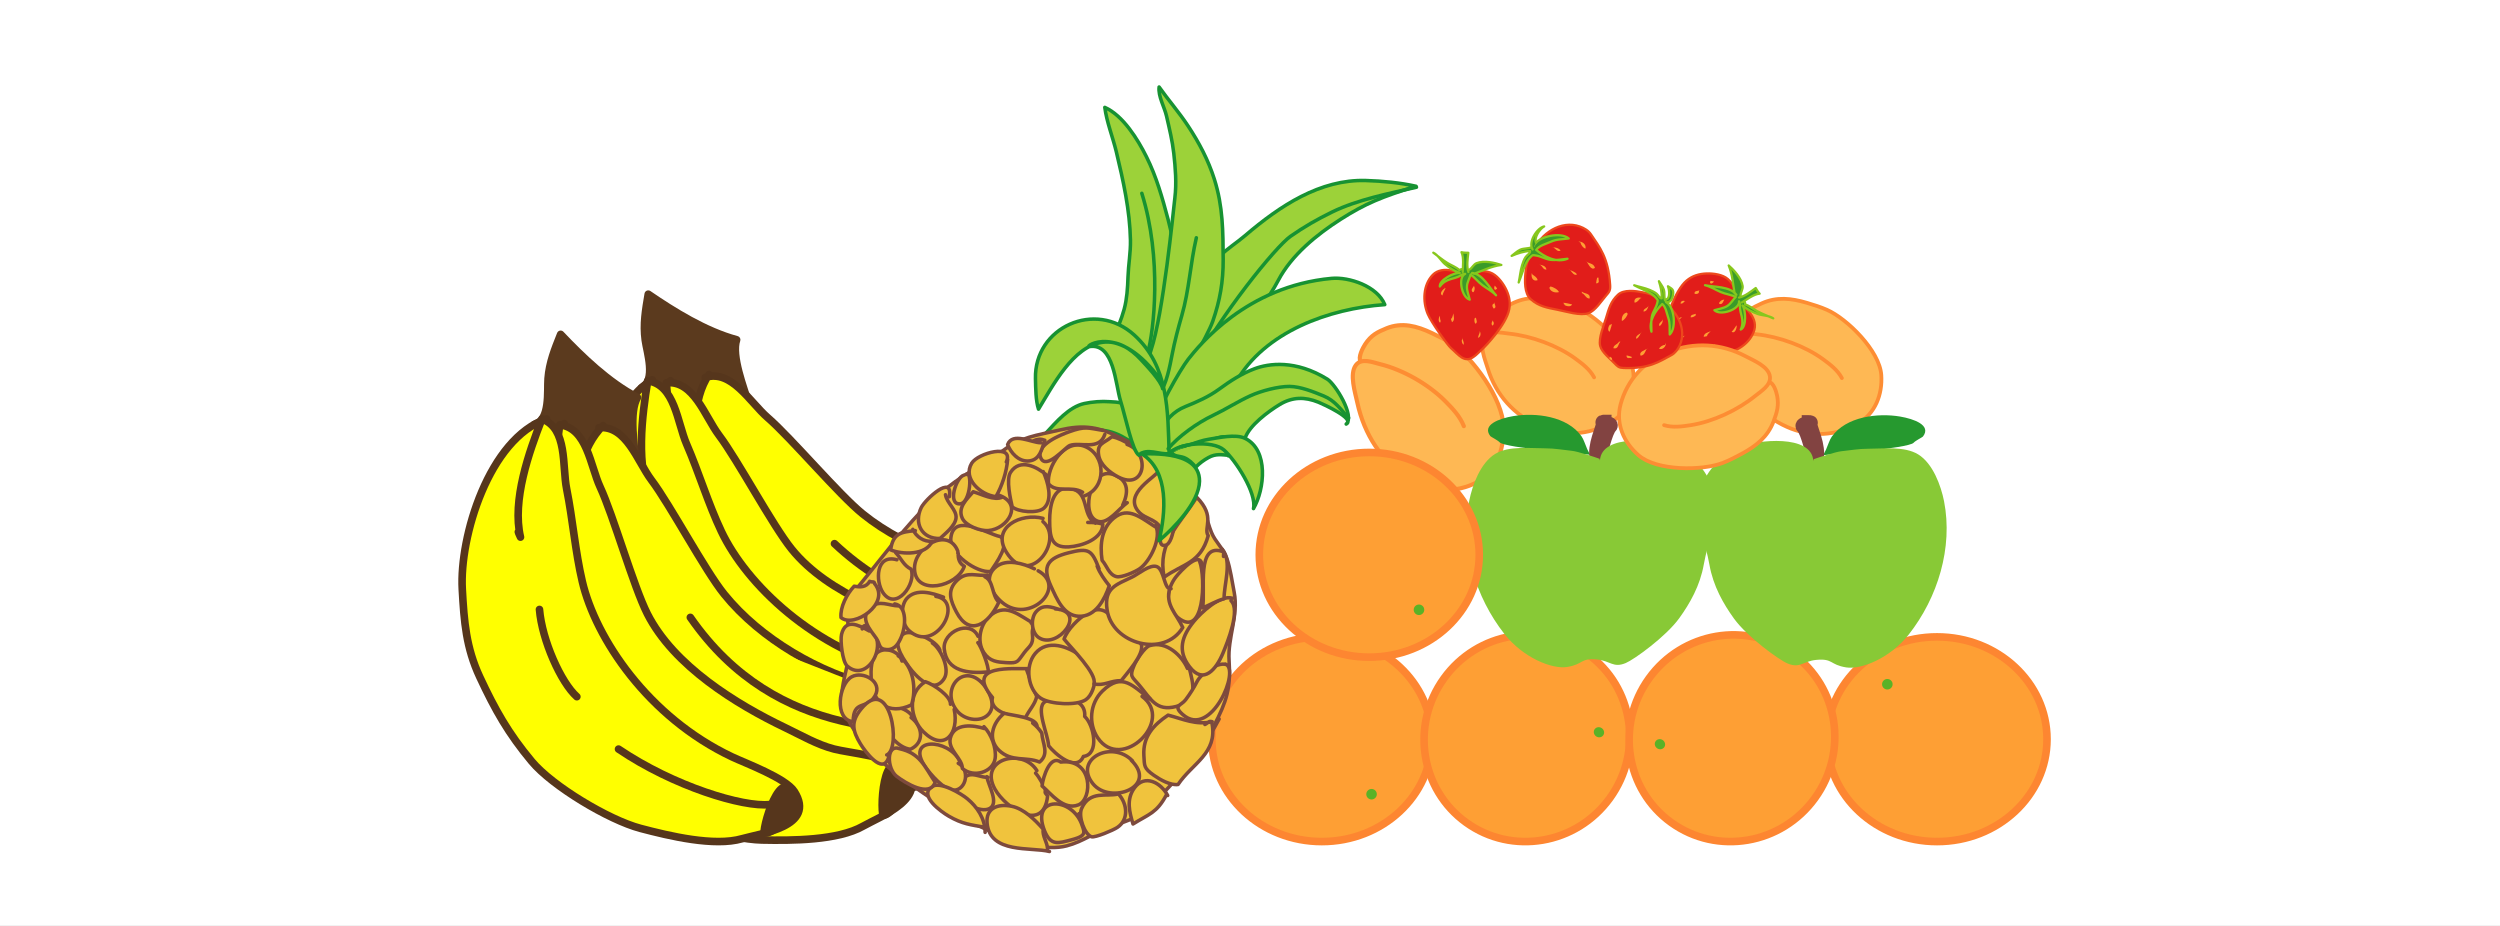 <?xml version="1.0" encoding="iso-8859-1"?>
<!-- Generator: Adobe Illustrator 13.0.0, SVG Export Plug-In . SVG Version: 6.00 Build 14948)  -->
<!DOCTYPE svg PUBLIC "-//W3C//DTD SVG 1.1//EN" "http://www.w3.org/Graphics/SVG/1.1/DTD/svg11.dtd">
<svg version="1.1" xmlns="http://www.w3.org/2000/svg" xmlns:xlink="http://www.w3.org/1999/xlink" x="0px" y="0px" width="540px"
	 height="200px" viewBox="0 0 540 200" style="enable-background:new 0 0 540 200;" xml:space="preserve">
<rect x="0" y="0" width="540" height="200" fill="#333333" stroke="none"/>
<g id="Layer_2">
	<g>
		<rect style="fill:none;" width="540" height="200"/>
		<rect style="fill:#FFFFFF;" width="540" height="200"/>
	</g>
</g>
<g id="Layer_4">
	<g>
		<g>
			<path style="fill:#5B3A1E;stroke:#5B3A1E;stroke-width:1.644;stroke-linecap:round;stroke-linejoin:round;" d="M138.531,83.777
				c3.258-1.607,1.194-7.709,0.84-10.329c-0.465-3.428,0.069-6.474,0.651-9.906c5.482,3.752,12.288,7.992,19.085,9.849
				c-1.176,3.445,1.613,10.517,2.599,13.765"/>
			<g>
				<g>
					<g>
						<path style="fill:#FFFF00;stroke:#56361C;stroke-width:1.644;stroke-linecap:round;stroke-linejoin:round;" d="
							M153.121,80.886c-7.249,10.986,0.656,31.791,8.139,40.229c21.185,23.909,43.768,26.469,58.341,26.438
							c6.522-0.019,22.677-6.392,26.354-11.425c2.434-3.336,11.154-11.933,2.69-14.986c-3.24-1.171-12.181,1.826-15.223,2.339
							c-3.699,0.634-7.686,0.214-11.429,0.124c-11.785-0.283-25.86-4.7-35.647-12.605c-5.167-4.17-15.394-16.349-20.533-20.799
							c-3.825-3.314-7.807-10.484-13.478-8.682"/>
						<path style="fill:#56361C;stroke:#56361C;stroke-width:0.822;stroke-linecap:round;stroke-linejoin:round;" d="
							M251.659,123.382c0.124,2.164-2.39,11.446-4.575,11.313C244.918,123.746,241.109,115.128,251.659,123.382"/>
					</g>
					<path style="fill:#FFFF00;stroke:#56361C;stroke-width:1.644;stroke-linecap:round;stroke-linejoin:round;" d="
						M180.248,117.431c24.034,22.541,51.378,13.884,66.444,10.998"/>
				</g>
				<g>
					<path style="fill:#FFFF00;stroke:#56361C;stroke-width:1.644;stroke-linecap:round;stroke-linejoin:round;" d="
						M144.826,82.231c-9.385,9.221-5.914,31.167-0.462,41.037c3.421,6.208,10.219,19.108,15.629,23.535
						c6.061,4.941,10.803,8.271,18.036,11.555c6.306,2.866,20.445,4.184,27.397,2.848c6.397-1.232,16.103-3.35,20.755-7.505
						c3.069-2.745,13.399-9.33,5.766-14.091c-2.926-1.816-12.296-0.759-15.378-0.895c-3.747-0.152-7.561-1.398-11.196-2.275
						c-11.466-2.738-26.442-8.026-34.359-17.81c-4.177-5.162-11.628-19.207-15.725-24.637c-3.046-4.044-5.438-11.891-11.358-11.312
						c0.558,7.606,1.782,18.704,6.89,25.007c-0.277-0.266-0.674-0.52-0.905-0.816"/>
					<path style="fill:#FFFF00;stroke:#56361C;stroke-width:1.644;stroke-linecap:round;stroke-linejoin:round;" d="
						M170.424,134.22c3.669,2.599,5.914,6.074,10.296,7.312"/>
					<path style="fill:#56361C;stroke:#56361C;stroke-width:0.822;stroke-linecap:round;stroke-linejoin:round;" d="
						M234.417,142.433c-0.324,2.137-2.671,9.011-4.781,8.423C228.363,148.816,225.837,132.152,234.417,142.433"/>
				</g>
				<g>
					<path style="fill:#FFFF00;stroke:#56361C;stroke-width:1.644;stroke-linecap:round;stroke-linejoin:round;" d="
						M140.891,82.028c-11.288,6.762-13.064,28.906-10.089,39.78c1.867,6.843,3.467,12.195,7.686,17.77
						c4.724,6.232,8.558,10.584,14.813,15.475c5.458,4.265,18.89,8.857,25.962,9.198c6.511,0.305,16.446,0.528,21.935-2.416
						c3.637-1.949,15.223-5.92,8.915-12.345c-2.409-2.454-11.725-3.779-14.729-4.489c-19.562-4.589-34.178-18.852-39.569-30.22
						c-2.847-5.992-4.809-12.619-7.514-18.861c-2.013-4.646-2.501-12.835-8.389-13.662c-1.238,7.527-2.66,18.596,0.825,25.931
						c-0.205-0.325-0.533-0.666-0.689-1.008"/>
					<path style="fill:#FFFF00;stroke:#56361C;stroke-width:1.644;stroke-linecap:round;stroke-linejoin:round;" d="
						M148.025,122.597c1.932,6.4,7.888,14.498,11.85,16.729"/>
					<path style="fill:#56361C;stroke:#56361C;stroke-width:0.822;stroke-linecap:round;stroke-linejoin:round;" d="
						M211.858,152.813c-0.818,1.999-4.713,8.131-6.625,7.062C204.474,157.599,205.926,140.805,211.858,152.813"/>
					<path style="fill:none;stroke:#56361C;stroke-width:1.644;stroke-linecap:round;stroke-linejoin:round;" d="M171.055,148.5
						c13.342,5.388,29.008,6.679,34.459,4.848"/>
				</g>
			</g>
		</g>
		<g>
			<path style="fill:#5B3A1E;stroke:#5B3A1E;stroke-width:1.644;stroke-linecap:round;stroke-linejoin:round;" d="M115.393,91.695
				c3.522-0.889,2.786-7.288,2.99-9.924c0.265-3.449,1.426-6.314,2.716-9.55c4.572,4.82,10.335,10.395,16.592,13.638
				c-1.872,3.122-0.63,10.62-0.348,14.003"/>
			<g>
				<g>
					<g>
						<path style="fill:#FFFF00;stroke:#56361C;stroke-width:1.644;stroke-linecap:round;stroke-linejoin:round;" d="
							M130.264,91.931c-9.393,9.218-6.033,31.22-0.489,41.041c15.693,27.823,37.236,35.067,51.491,38.097
							c6.38,1.352,23.513-1.487,28.166-5.636c3.08-2.752,13.41-9.327,5.776-14.089c-2.923-1.824-12.293-0.771-15.375-0.908
							c-3.75-0.157-7.561-1.405-11.2-2.278c-11.463-2.751-24.297-10.024-32.206-19.809c-4.177-5.162-11.619-19.216-15.709-24.646
							c-3.044-4.045-5.432-11.891-11.354-11.319"/>
						<path style="fill:#56361C;stroke:#56361C;stroke-width:0.822;stroke-linecap:round;stroke-linejoin:round;" d="
							M217.684,154.166c-0.333,2.141-4.739,10.689-6.848,10.103C211.018,153.107,209.103,143.882,217.684,154.166"/>
					</g>
					<path style="fill:#FFFF00;stroke:#56361C;stroke-width:1.644;stroke-linecap:round;stroke-linejoin:round;" d="
						M149.114,133.355c18.766,27.085,47.319,24.361,62.654,24.702"/>
				</g>
				<g>
					<path style="fill:#FFFF00;stroke:#56361C;stroke-width:1.644;stroke-linecap:round;stroke-linejoin:round;" d="
						M121.872,91.505c-11.111,7.044-12.326,29.23-9.068,40.025c2.042,6.788,5.98,20.826,10.339,26.291
						c4.89,6.104,8.825,10.354,15.208,15.085c5.563,4.126,19.111,8.382,26.188,8.535c6.514,0.138,16.447,0.105,21.868-2.979
						c3.577-2.041,15.059-6.31,8.596-12.567c-2.479-2.39-11.862-3.323-14.848-4.103c-3.631-0.936-7.098-2.954-10.468-4.575
						c-10.636-5.084-24.168-13.399-29.856-24.627c-3-5.923-7.336-21.221-10.202-27.389c-2.129-4.594-2.821-12.768-8.73-13.443
						c-1.051,7.553-2.185,18.66,1.487,25.896c-0.215-0.319-0.55-0.65-0.714-0.988"/>
					<path style="fill:#FFFF00;stroke:#56361C;stroke-width:1.644;stroke-linecap:round;stroke-linejoin:round;" d="
						M135.984,147.708c3.042,3.312,4.507,7.182,8.532,9.311"/>
					<path style="fill:#56361C;stroke:#56361C;stroke-width:0.822;stroke-linecap:round;stroke-linejoin:round;" d="
						M196.827,169.173c-0.765,2.021-4.503,8.248-6.443,7.23C189.567,174.144,190.597,157.32,196.827,169.173"/>
				</g>
				<g>
					<path style="fill:#FFFF00;stroke:#56361C;stroke-width:1.644;stroke-linecap:round;stroke-linejoin:round;" d="
						M118.067,90.479c-12.456,4.241-18.842,25.52-18.216,36.776c0.389,7.081,0.83,12.65,3.784,18.985
						c3.31,7.085,6.145,12.146,11.234,18.239c4.44,5.317,16.61,12.628,23.453,14.445c6.302,1.665,15.968,3.969,21.953,2.243
						c3.965-1.143,16.126-2.593,11.308-10.198c-1.839-2.904-10.67-6.157-13.458-7.481c-18.162-8.593-29.458-25.606-32.343-37.853
						c-1.524-6.457-2.052-13.348-3.386-20.02c-0.993-4.965,0.25-13.074-5.334-15.118c-2.791,7.1-6.505,17.622-4.638,25.525
						c-0.132-0.361-0.381-0.763-0.462-1.13"/>
					<path style="fill:#FFFF00;stroke:#56361C;stroke-width:1.644;stroke-linecap:round;stroke-linejoin:round;" d="
						M116.526,131.642c0.545,6.663,4.667,15.831,8.073,18.844"/>
					<path style="fill:#56361C;stroke:#56361C;stroke-width:0.822;stroke-linecap:round;stroke-linejoin:round;" d="
						M172.591,174.586c-1.218,1.782-6.314,6.96-7.959,5.514C164.367,177.714,169.314,161.599,172.591,174.586"/>
					<path style="fill:none;stroke:#56361C;stroke-width:1.644;stroke-linecap:round;stroke-linejoin:round;" d="M133.604,161.803
						c11.913,8.068,26.96,12.62,32.673,11.975"/>
				</g>
			</g>
		</g>
	</g>
	<g>
		<path style="fill:#FEB854;stroke:#FD8D33;stroke-width:0.822;stroke-linecap:round;stroke-linejoin:round;" d="M344.326,81.513
			c-0.91-1.723-2.537-2.946-4.07-4.07c-3.896-2.852-9.508-4.879-14.328-5.384c-1.621-0.168-4.053-0.802-5.207,0.736
			c-1.314,1.764,0.057,4.892,0.639,6.799c1.764,5.725,5.67,10.025,11.1,12.46c5.125,2.297,10.668,1.993,15.357-0.73
			c3.713-2.155,5.291-6.267,5.02-10.451c-0.338-5.269-7.402-12.191-11.736-14.104c-1.396-0.612-2.863-1.067-4.332-1.507
			c-3.348-0.993-6.518-1.355-9.738,0.108c-1.959,0.893-3.268,1.601-4.475,3.398c-0.482,0.725-1.484,2.584-0.818,3.26"/>
		<path style="fill:#FEB854;stroke:#FD8D33;stroke-width:0.822;stroke-linecap:round;stroke-linejoin:round;" d="M397.846,81.665
			c-0.91-1.723-2.537-2.947-4.07-4.07c-3.896-2.852-9.506-4.879-14.326-5.385c-1.621-0.168-4.055-0.801-5.209,0.736
			c-1.312,1.764,0.057,4.893,0.641,6.799c1.764,5.725,5.668,10.025,11.098,12.461c5.125,2.297,10.67,1.992,15.359-0.73
			c3.713-2.156,5.291-6.268,5.02-10.451c-0.338-5.27-7.402-12.191-11.738-14.104c-1.395-0.613-2.863-1.068-4.332-1.508
			c-3.346-0.992-6.516-1.355-9.738,0.109c-1.959,0.893-3.268,1.6-4.473,3.398c-0.482,0.725-1.484,2.584-0.82,3.26"/>
		<path style="fill:#FEB854;stroke:#FD8D33;stroke-width:0.897;stroke-linecap:round;stroke-linejoin:round;" d="M316.186,92.05
			c-0.838-2.142-2.419-3.782-3.91-5.295c-3.79-3.837-9.339-6.911-14.162-8.094c-1.622-0.396-4.038-1.439-5.267,0.234
			c-1.398,1.92-0.16,5.774,0.341,8.095c1.52,6.966,5.254,12.513,10.604,16.045c5.049,3.334,10.635,3.648,15.47,1.01
			c3.827-2.09,5.596-6.745,5.508-11.713c-0.104-6.254-6.899-15.278-11.172-18.061c-1.376-0.893-2.83-1.608-4.287-2.306
			c-3.319-1.578-6.489-2.392-9.792-1.058c-2.01,0.813-3.355,1.49-4.648,3.462c-0.517,0.796-1.606,2.866-0.969,3.745"/>
		<g>
			<path style="fill:#FE9F34;stroke:#FD8631;stroke-width:1.644;" d="M309.273,159.674c0-12.215-10.64-22.107-23.752-22.107
				c-13.119,0-23.756,9.893-23.756,22.107c0,12.211,10.637,22.106,23.756,22.106C298.634,181.78,309.273,171.885,309.273,159.674z"
				/>
			<path style="fill:#5AB227;" d="M297.396,171.551c0-0.629-0.513-1.139-1.136-1.139c-0.631,0-1.144,0.51-1.144,1.139
				c0,0.625,0.513,1.137,1.144,1.137C296.884,172.688,297.396,172.176,297.396,171.551z"/>
		</g>
		<g>
			<path style="fill:#FE9F34;stroke:#FD8631;stroke-width:1.644;" d="M342.938,141.253c-9.902-7.133-23.799-4.771-31.045,5.285
				c-7.251,10.055-5.096,23.988,4.801,31.121c9.896,7.138,23.799,4.77,31.045-5.287
				C354.984,162.321,352.834,148.386,342.938,141.253z"/>
			<path style="fill:#5AB227;" d="M346,157.294c-0.506-0.369-1.201-0.271-1.549,0.205c-0.348,0.482-0.211,1.17,0.295,1.541
				c0.506,0.365,1.201,0.271,1.549-0.209C346.643,158.347,346.514,157.661,346,157.294z"/>
		</g>
		<g>
			<path style="fill:#FE9F34;stroke:#FD8631;stroke-width:1.644;" d="M394.65,159.672c0,12.216,10.639,22.108,23.75,22.108
				c13.119,0,23.756-9.893,23.756-22.108c0-12.211-10.637-22.105-23.756-22.105C405.289,137.566,394.65,147.461,394.65,159.672z"/>
			<path style="fill:#5AB227;" d="M406.525,147.795c0,0.631,0.514,1.141,1.137,1.141c0.631,0,1.143-0.51,1.143-1.141
				c0-0.625-0.512-1.137-1.143-1.137C407.039,146.658,406.525,147.17,406.525,147.795z"/>
		</g>
		<g>
			<path style="fill:#FE9F34;stroke:#FD8631;stroke-width:1.644;" d="M360.984,177.661c9.902,7.133,23.799,4.771,31.045-5.285
				c7.252-10.055,5.096-23.987-4.801-31.122c-9.896-7.137-23.799-4.768-31.045,5.287
				C348.939,156.594,351.088,170.528,360.984,177.661z"/>
			<path style="fill:#5AB227;" d="M357.922,161.621c0.508,0.368,1.201,0.271,1.549-0.207c0.348-0.482,0.213-1.168-0.293-1.539
				c-0.508-0.365-1.203-0.271-1.551,0.209C357.279,160.566,357.41,161.252,357.922,161.621z"/>
		</g>
		<g>
			<path style="fill:#26992F;" d="M344.762,98.835c-1.871-0.048-2.168-3.21-3.174-4.624c-3.08-4.323-9.902-5.148-14.75-4.327
				c-2.963,0.505-6.814,1.862-4.93,4.315c0.129,0.168,1.572,0.852,2.031,1.355c1.09,1.18,18.785,2.677,20.494,2.712"/>
			<path style="fill:#824341;stroke:#824341;stroke-width:3.287;" d="M345.045,99.06c-0.725-2.684,1.408-6.733,1.408-7.841
				c-0.938,0,1.832,0.277,1.277,0.828c-1.154,1.157-2.127,6.408-2.656,7.115c-0.234,0.307-0.447-1.046-0.641-0.896"/>
			<path style="fill:#88C936;" d="M345.586,99.469c0.354-5.861,12.199-4.498,15.635-3.113c4.246,1.708,8.164,5.67,8.859,10.301
				c0.924,6.104-1.184,10.266-2.057,15.247c-0.812,4.623-3.004,8.426-5.289,11.604c-2.875,3.986-9.756,8.951-11.574,9.707
				c-2.729,1.143-3.311-0.492-6.215-0.771c-3.664-0.344-2.863,1.049-6.449,1.623c-3.223,0.516-9.484-1.961-13.543-7.131
				c-6.232-7.938-9.566-18.728-7.604-28.747c0.665-3.379,2.421-8.189,5.59-10.133c2.939-1.803,7.493-1.22,10.798-1.22
				c2.139,0,3.857,0.348,5.83,0.545c1.168,0.117,4.824,1.308,5.926,1.712"/>
		</g>
		<g>
			<path style="fill:#26992F;" d="M392.504,98.926c1.873-0.048,2.168-3.21,3.174-4.624c3.082-4.323,9.902-5.148,14.75-4.327
				c2.965,0.505,6.816,1.862,4.932,4.315c-0.129,0.168-1.572,0.852-2.033,1.355c-1.09,1.18-18.785,2.677-20.492,2.712"/>
			<path style="fill:#824341;stroke:#824341;stroke-width:3.287;" d="M392.221,99.15c0.725-2.684-1.408-6.733-1.408-7.841
				c0.938,0-1.832,0.277-1.277,0.828c1.154,1.157,2.127,6.408,2.656,7.115c0.236,0.307,0.447-1.046,0.643-0.896"/>
			<path style="fill:#88C936;" d="M391.68,99.56c-0.354-5.861-12.199-4.498-15.635-3.113c-4.246,1.708-8.164,5.669-8.859,10.3
				c-0.924,6.105,1.184,10.268,2.057,15.248c0.812,4.623,3.004,8.426,5.289,11.604c2.875,3.986,9.756,8.951,11.574,9.707
				c2.729,1.143,3.311-0.492,6.215-0.771c3.664-0.344,2.863,1.049,6.451,1.623c3.221,0.516,9.482-1.961,13.541-7.131
				c6.232-7.938,9.566-18.729,7.605-28.748c-0.666-3.379-2.42-8.188-5.59-10.132c-2.939-1.803-7.492-1.22-10.797-1.22
				c-2.139,0-3.859,0.348-5.832,0.545c-1.166,0.117-4.824,1.308-5.926,1.712"/>
		</g>
		<g>
			<g>
				<path style="fill:#E11D1A;stroke:#ED481C;stroke-width:0.493;stroke-linecap:round;stroke-linejoin:round;" d="M375.658,64.727
					c-0.418-1.587-1.158-3.321-2.438-4.453c-1.113-0.983-3.123-1.255-4.57-1.207c-1.645,0.056-3.117,0.489-4.371,1.555
					c-2.604,2.197-4.447,8.604-4.613,9.449c-0.299,1.595-1.248,3.604,0.66,4.656c0.814,0.444,2.051,0.694,2.928,1.017
					c0.848,0.305,6.951,0.933,8.949,0.673c2.85-0.373,5.896-2.231,6.738-5.171c0.424-1.458-0.277-2.907-1.162-3.9
					c-0.842-0.942-1.471-2.117-2.285-3.11"/>
				<g>
					<path style="fill:#3A9B29;stroke:#87C71D;stroke-width:0.493;stroke-linecap:round;stroke-linejoin:round;" d="M375.053,63.67
						c-1.318-1.853-4.812-1.646-6.768-2.062c1.189,0.282,2.221,0.968,3.346,1.455c1.066,0.462,2.285,0.603,3.293,1.065
						c-0.619,0.598-1.008,1.414-1.779,1.93c-0.842,0.564-1.926,0.656-2.834,0.948c1.262,1.281,5.508-0.142,5.318-1.927
						c0.314,0.537,0.148,1.064,0.213,1.624c0.047,0.479,0.219,1.057,0.348,1.586c0.254,1.069,0.242,1.906-0.195,2.898
						c1.291-0.565,1.115-4.193,0.385-5.201c0.924,0.808,2.186,1.449,3.297,1.841c0.973,0.339,2.541,0.331,3.346,0.938
						c-1.061-0.472-2.35-0.942-3.428-1.529c-0.883-0.478-1.678-1.19-2.656-1.49c0.201-0.799-0.977-1.264-0.977-1.92
						c-0.008-0.659,0.553-1.361,0.447-2.042c-0.283-1.758-1.898-3.46-3.01-4.441c0.848,2.062,0.912,4.035,1.283,6.062
						c0.123-0.088-0.006-0.103-0.018-0.212"/>
					<path style="fill:#3A9B29;stroke:#87C71D;stroke-width:0.493;stroke-linecap:round;stroke-linejoin:round;" d="
						M375.637,64.273c1.318-0.285,2.566-1.305,3.598-2.059c0.254,0.427,0.496,0.869,0.844,1.219
						c-1.25,0.083-2.928,1.373-3.836,1.897"/>
				</g>
			</g>
			<path style="fill:#FE9F34;" d="M375.277,70.573c-0.037-0.153-0.113-0.232-0.248-0.239c-0.365,0.498-0.523,0.887-0.996,1.32
				c0.748,0.533,1.143-0.833,1.09-1.346"/>
			<path style="fill:#FE9F34;" d="M367.219,62.674c-0.5,0.236-1.344,0.065-1.172,0.798c0.488,0.098,1.072-0.063,0.906-0.641"/>
			<path style="fill:#FE9F34;" d="M372.16,64.753c-0.406,0.05-1.32,0.935-0.529,0.923c0.5-0.007,0.588-0.643,0.818-0.973
				c-0.277,0.029-0.494,0.142-0.73,0.301"/>
			<path style="fill:#FE9F34;" d="M366.287,67.778c-0.453,0.194-1.137,0.133-1.1,0.763c0.365,0.056,0.752-0.149,1.078-0.395"/>
			<path style="fill:#FE9F34;" d="M369.516,71.545c-0.701,0.295-1.455,0.404-1.52,1.211c0.16-0.021,0.566-0.101,0.719-0.147
				c0.064-0.348,0.246-0.542,0.494-0.771"/>
			<path style="fill:#FE9F34;" d="M363.584,72.85c-0.336,0.239-0.713,0.307-1.061,0.169c0.488-0.483,1.078-0.26,1.596-0.596
				c-0.135,0.079-0.266,0.169-0.406,0.239"/>
			<path style="fill:#FE9F34;" d="M363.33,68.545c-0.553-0.077-1.289,0.503-1.023,1.038c0.281-0.25,0.5-0.605,0.766-0.887"/>
			<path style="fill:#FE9F34;" d="M370.541,74.352c-0.301,0.439-0.82,0.92-1.35,0.69c0.152-0.313,0.365-0.346,0.596-0.372"/>
			<path style="fill:#FE9F34;" d="M364.037,65.092c-0.412-0.285-1.055-0.079-1.031,0.486c0.365,0.044,0.637-0.139,0.807-0.474"/>
			<path style="fill:#FE9F34;" d="M370.246,60.812c-0.211-0.088-0.566-0.108-0.789-0.145c-0.029,0.098-0.094,0.298-0.094,0.415
				c0.199,0.284,0.336,0.174,0.582,0.021"/>
		</g>
		<path style="fill:#FEB854;stroke:#FD8D33;stroke-width:0.822;stroke-linecap:round;stroke-linejoin:round;" d="M359.445,91.834
			c1.861,0.574,3.877,0.289,5.756,0c4.771-0.739,10.172-3.272,13.938-6.324c1.266-1.027,3.434-2.3,3.162-4.203
			c-0.318-2.176-3.498-3.419-5.26-4.355c-5.295-2.801-11.098-3.08-16.658-0.963c-5.248,2-8.953,6.135-10.344,11.378
			c-1.102,4.148,0.689,8.173,3.84,10.938c3.965,3.487,13.855,3.387,18.273,1.673c1.42-0.554,2.779-1.27,4.129-1.997
			c3.068-1.664,5.566-3.649,6.809-6.963c0.754-2.017,1.18-3.442,0.76-5.566c-0.17-0.854-0.777-2.877-1.725-2.884"/>
		<g>
			<path style="fill:#E11D1A;stroke:#ED481C;stroke-width:0.493;stroke-linecap:round;stroke-linejoin:round;" d="M331.158,53.923
				c-0.193,0.804-0.699,1.389-1.027,2.11c-0.414,0.919-0.516,1.762-0.621,2.782c-0.188,1.803-0.291,4.555,1.123,5.813
				c1.748,1.56,3.555,1.849,5.82,2.292c1.756,0.346,4.91,1.354,6.67,0.729c1.453-0.521,2.822-2.679,3.752-3.755
				c0.719-0.828,0.996-1.128,0.92-2.299c-0.375-6.007-2.307-8.226-4.137-10.963c-0.553-0.827-1.473-1.372-2.439-1.718
				c-4.016-1.433-8.459,1.49-10.031,5.336"/>
			<path style="fill:#3A9B29;stroke:#87C71D;stroke-width:0.493;stroke-linecap:round;stroke-linejoin:round;" d="M330.883,53.385
				c-0.785,0.356-1.732,0.194-2.529,0.554c-0.654,0.292-1.27,0.928-1.843,1.332c1.27-0.535,2.515-0.977,3.987-1.045
				c0.023,0.572-0.658,0.829-0.975,1.311c-0.342,0.505-0.576,1.171-0.754,1.753c-0.377,1.233-0.455,2.51-0.732,3.725
				c0.52-1.226,0.865-2.572,1.422-3.795c0.266-0.587,0.625-1.206,1.08-1.651c0.584-0.576,0.463-0.479,1.195-0.385
				c1.047,0.135,2.043,0.778,3.109,0.933c1.152,0.165,2.58-0.109,3.74-0.233c-2.307,0.996-5.092-0.44-6.764-1.91
				c0.654-0.957,2.076-1.263,3.092-1.73c1.387-0.642,2.467-0.506,3.926-0.737c-1.688-1.507-6.734-0.438-7.551,1.6
				c-0.322,0.024-0.34,0.204-0.299,0.161"/>
			<path style="fill:#FE9F34;" d="M335.26,53.52c0.582-0.207,1.506,0.104,1.83,0.59c-0.617,0.41-1.016-0.335-1.496-0.618"/>
			<path style="fill:#FE9F34;" d="M330.869,58.983c-0.203,0.877,0.191,1.897,1.248,1.542c-0.059-0.572-0.643-0.899-1.105-1.217"/>
			<path style="fill:#FE9F34;" d="M332.48,57.149c0.688,0.115,1.416,0.295,1.549,1.063c-0.709,0.109-0.797-0.672-1.32-0.974"/>
			<path style="fill:#FE9F34;" d="M340.842,52.198c0.928-0.129,1.85,0.608,1.611,1.508c-0.469-0.149-0.979-0.748-1.053-1.322
				c-0.191-0.043-0.279-0.128-0.447-0.193"/>
			<path style="fill:#FE9F34;" d="M337.676,65.711c0.471,0.421,1.605,0.726,1.895,0.038c-0.619-0.109-1.275-0.342-1.914-0.352
				c0.141,0.127,0.225,0.363,0.373,0.508"/>
			<path style="fill:#FE9F34;" d="M334.639,62.087c0.193,0.898,1.219,1.243,2.098,1.012c-0.232-0.577-1.277-1.137-1.875-1.238
				c0.025,0.155-0.049,0.141-0.111,0.218"/>
			<path style="fill:#FE9F34;" d="M338.729,58.11c0.658,0.438,1.51,0.523,1.895,1.168c-0.576,0.376-1.096-0.495-1.416-0.879"/>
			<path style="fill:#FE9F34;" d="M342.467,56.292c0.68,0.836,1.686,0.376,2.045,1.565c-0.865,0.663-1.408-0.869-1.801-1.363"/>
			<path style="fill:#FE9F34;" d="M341.662,62.978c0.639,0.552,1.887,0.268,1.701,1.498c-0.812,0.059-0.959-0.896-1.672-1.167"/>
			<path style="fill:#FE9F34;" d="M345.336,60.49c0.09,0.472-0.117,0.724-0.58,0.719c0.023-0.413,0.139-0.802,0.221-1.222
				c0.043,0.001,0.246-0.023,0.293-0.029c0.012,0.292,0.07,0.699,0.004,0.988"/>
		</g>
		<g>
			<g>
				<path style="fill:#E11D1A;stroke:#ED481C;stroke-width:0.493;stroke-linecap:round;stroke-linejoin:round;" d="M316.762,58.952
					c1.591-0.429,3.464-0.649,5.083-0.108c1.402,0.475,2.646,2.08,3.323,3.357c0.777,1.455,1.137,2.948,0.836,4.568
					c-0.613,3.349-5.236,8.144-5.89,8.706c-1.231,1.063-2.499,2.884-4.365,1.753c-0.789-0.48-1.62-1.43-2.339-2.029
					c-0.688-0.584-4.277-5.559-5.042-7.413c-1.107-2.66-1.02-6.23,1.112-8.43c1.056-1.087,2.657-1.207,3.959-0.934
					c1.236,0.259,2.568,0.218,3.835,0.428"/>
				<g>
					<path style="fill:#3A9B29;stroke:#87C71D;stroke-width:0.493;stroke-linecap:round;stroke-linejoin:round;" d="
						M317.987,58.952c2.262,0.219,3.823,3.346,5.159,4.834c-0.836-0.893-1.943-1.44-2.927-2.171
						c-0.938-0.695-1.661-1.676-2.568-2.327c-0.212,0.837-0.719,1.585-0.783,2.507c-0.07,1.013,0.389,2,0.595,2.931
						c-1.743-0.454-2.627-4.846-0.989-5.569c-0.619-0.003-0.995,0.403-1.509,0.627c-0.441,0.195-1.031,0.336-1.549,0.489
						c-1.055,0.315-1.772,0.742-2.415,1.614c-0.159-1.402,3.074-3.063,4.312-2.932c-1.155-0.394-2.346-1.166-3.241-1.938
						c-0.776-0.671-1.555-2.035-2.479-2.436c0.937,0.689,1.992,1.566,3.034,2.209c0.854,0.53,1.873,0.866,2.615,1.562
						c0.595-0.568,1.585,0.214,2.156-0.112c0.571-0.324,0.9-1.155,1.543-1.399c1.667-0.634,3.947-0.088,5.354,0.386
						c-2.21,0.295-3.952,1.223-5.896,1.909c0.018-0.147,0.095-0.041,0.194-0.082"/>
					<path style="fill:#3A9B29;stroke:#87C71D;stroke-width:0.493;stroke-linecap:round;stroke-linejoin:round;" d="
						M317.175,58.747c-0.419-1.29-0.153-2.881-0.019-4.145c-0.494-0.009-0.996,0-1.473-0.126c0.555,1.128,0.271,3.225,0.271,4.271"
						/>
				</g>
			</g>
			<path style="fill:#FE9F34;" d="M311.89,62.201c0.148-0.047,0.26-0.015,0.336,0.097c-0.259,0.56-0.512,0.896-0.653,1.518
				c-0.836-0.38,0.153-1.407,0.624-1.614"/>
			<path style="fill:#FE9F34;" d="M322.753,65.244c0.053,0.553,0.618,1.195-0.101,1.414c-0.33-0.377-0.483-0.964,0.101-1.107"/>
			<path style="fill:#FE9F34;" d="M318.494,61.995c0.152,0.38-0.159,1.611-0.543,0.923c-0.235-0.434,0.266-0.832,0.437-1.193
				c0.111,0.256,0.123,0.497,0.106,0.776"/>
			<path style="fill:#FE9F34;" d="M318.794,68.596c0.065,0.489,0.454,1.054-0.105,1.338c-0.23-0.289-0.248-0.731-0.194-1.135"/>
			<path style="fill:#FE9F34;" d="M313.923,67.683c0.094,0.751,0.376,1.464-0.289,1.917c-0.064-0.15-0.194-0.539-0.23-0.694
				c0.266-0.232,0.343-0.489,0.419-0.816"/>
			<path style="fill:#FE9F34;" d="M315.749,73.471c-0.036,0.406,0.088,0.771,0.389,1.004c0.176-0.666-0.312-1.064-0.283-1.685
				c0,0.158-0.011,0.32,0,0.478"/>
			<path style="fill:#FE9F34;" d="M319.606,71.54c0.348,0.446,0.206,1.371-0.388,1.405c0.076-0.365,0.275-0.73,0.388-1.101"/>
			<path style="fill:#FE9F34;" d="M310.978,68.189c-0.229,0.479-0.39,1.172,0.077,1.514c0.194-0.288,0.111-0.486,0.029-0.701"/>
			<path style="fill:#FE9F34;" d="M322.246,69.205c0.46,0.215,0.595,0.871,0.1,1.135c-0.229-0.293-0.199-0.62,0.006-0.932"/>
			<path style="fill:#FE9F34;" d="M322.859,61.691c0.182,0.142,0.377,0.434,0.518,0.613c-0.064,0.074-0.213,0.228-0.312,0.288
				c-0.342-0.031-0.312-0.203-0.312-0.494"/>
		</g>
		<g>
			<path style="fill:#FE9F34;stroke:#FD8631;stroke-width:1.644;" d="M319.516,119.838c0-12.215-10.639-22.107-23.751-22.107
				c-13.119,0-23.757,9.893-23.757,22.107c0,12.211,10.638,22.106,23.757,22.106C308.877,141.944,319.516,132.049,319.516,119.838z"
				/>
			<path style="fill:#5AB227;" d="M307.64,131.715c0-0.629-0.513-1.139-1.136-1.139c-0.631,0-1.144,0.51-1.144,1.139
				c0,0.625,0.513,1.137,1.144,1.137C307.127,132.852,307.64,132.34,307.64,131.715z"/>
		</g>
		<g>
			<path style="fill:#E11D1A;stroke:#ED481C;stroke-width:0.493;stroke-linecap:round;stroke-linejoin:round;" d="M359.146,65.073
				c-0.713-0.247-1.195-0.754-1.826-1.12c-0.795-0.453-1.555-0.62-2.469-0.806c-1.619-0.331-4.105-0.663-5.371,0.506
				c-1.572,1.452-1.992,3.065-2.592,5.078c-0.473,1.563-1.662,4.338-1.25,5.988c0.342,1.365,2.186,2.797,3.074,3.731
				c0.691,0.724,0.938,1.004,2.004,1.039c5.484,0.186,7.67-1.37,10.309-2.789c0.801-0.43,1.379-1.214,1.779-2.062
				c1.648-3.517-0.613-7.801-3.965-9.565"/>
			<path style="fill:#3A9B29;stroke:#87C71D;stroke-width:0.493;stroke-linecap:round;stroke-linejoin:round;" d="M359.652,64.869
				c-0.246-0.744-0.023-1.587-0.275-2.338c-0.207-0.624-0.73-1.237-1.049-1.793c0.377,1.201,0.664,2.367,0.6,3.711
				c-0.518-0.033-0.695-0.675-1.102-1.004c-0.43-0.354-1.012-0.622-1.525-0.834c-1.09-0.454-2.238-0.637-3.311-0.996
				c1.061,0.58,2.256,1.014,3.311,1.623c0.514,0.298,1.043,0.677,1.402,1.125c0.471,0.58,0.4,0.465,0.248,1.119
				c-0.213,0.94-0.891,1.785-1.119,2.739c-0.254,1.03-0.131,2.353-0.117,3.419c-0.703-2.182,0.848-4.586,2.332-5.969
				c0.801,0.677,0.953,1.99,1.295,2.953c0.453,1.313,0.242,2.282,0.318,3.623c1.52-1.396,0.99-6.068-0.783-6.989
				c0.006-0.289-0.16-0.324-0.123-0.286"/>
			<path style="fill:#3A9B29;stroke:#87C71D;stroke-width:0.493;stroke-linecap:round;stroke-linejoin:round;" d="M360.059,65.279
				c0.926,0.026,1.256-0.999,1.344-1.729c0.135-1.087-0.301-1.166-1.125-1.718c0.336,0.884,0.477,2.707-0.424,2.833"/>
			<path style="fill:#FE9F34;" d="M359.146,68.828c0.141,0.545-0.225,1.355-0.689,1.608c-0.324-0.592,0.389-0.892,0.689-1.302"/>
			<path style="fill:#FE9F34;" d="M354.576,64.363c-0.779-0.257-1.738,0.007-1.51,0.999c0.531,0,0.873-0.505,1.207-0.896"/>
			<path style="fill:#FE9F34;" d="M356.102,65.986c-0.166,0.615-0.395,1.261-1.102,1.311c-0.035-0.65,0.684-0.659,1.002-1.107"/>
			<path style="fill:#FE9F34;" d="M359.854,74.007c0.035,0.855-0.713,1.629-1.508,1.331c0.182-0.415,0.766-0.819,1.289-0.84
				c0.059-0.168,0.148-0.242,0.219-0.389"/>
			<path style="fill:#FE9F34;" d="M347.879,69.944c-0.426,0.393-0.803,1.399-0.201,1.721c0.152-0.555,0.418-1.128,0.488-1.705
				c-0.129,0.113-0.354,0.17-0.494,0.291"/>
			<path style="fill:#FE9F34;" d="M351.43,67.509c-0.83,0.101-1.232,0.999-1.102,1.817c0.549-0.165,1.143-1.061,1.291-1.593
				c-0.143,0.012-0.125-0.06-0.189-0.121"/>
			<path style="fill:#FE9F34;" d="M354.682,71.57c-0.459,0.56-0.613,1.325-1.225,1.617c-0.289-0.554,0.541-0.951,0.918-1.211"/>
			<path style="fill:#FE9F34;" d="M356.002,75.126c-0.82,0.541-0.49,1.495-1.604,1.717c-0.523-0.849,0.914-1.205,1.396-1.518"/>
			<path style="fill:#FE9F34;" d="M350.01,73.806c-0.559,0.527-0.406,1.688-1.514,1.411c0.018-0.742,0.896-0.792,1.207-1.411"/>
			<path style="fill:#FE9F34;" d="M348.184,77.255c0.047,0.015-0.424,0.023-0.217-0.006c0.217,0.266,0.193,0.392,0.322,0.686
				c-0.07-0.368-0.211-0.686-0.518-0.896c-0.324,0.406-0.012,0.672,0.412,0.725"/>
			<path style="fill:#FE9F34;" d="M351.936,77.357c-0.43,0.038-0.646-0.17-0.594-0.592c0.371,0.057,0.713,0.194,1.084,0.307
				c-0.006,0.038,0,0.23,0.006,0.271c-0.271-0.019-0.643,0.002-0.902-0.089"/>
		</g>
		<path style="fill:#3A9B29;stroke:#87C71D;stroke-width:0.493;stroke-linecap:round;stroke-linejoin:round;" d="M331.043,53.886
			c-1.021-1.598,0.977-4.692,2.496-4.981c-0.975,0.537-2.205,2.42-1.773,3.495"/>
	</g>
	<g>
		<path style="fill:#9CD239;stroke:#179232;stroke-width:0.764;stroke-linecap:round;stroke-linejoin:round;" d="M244.346,88.874
			c-0.707-0.627-1.082-1.378-2.013-1.756c-0.734-0.298-1.812-0.288-2.62-0.351c-1.749-0.142-3.842,0.03-5.512,0.395
			c-3.307,0.724-6.09,4.036-8.248,6.356c-0.946,1.025-1.728,1.854-2.337,3.212c1.619-0.679,3.426-1.955,5.22-2.402
			c1.331-0.327,2.715-0.22,4.052-0.57c1.22-0.319,2.188-0.777,3.476-0.837c2.23-0.114,4.009,0.313,5.974,1.344
			c1.36,0.712,3.563,2.544,3.546-0.128c0-0.316-0.085-0.628-0.186-0.924"/>
		<path style="fill:#9CD239;stroke:#179232;stroke-width:0.764;stroke-linecap:round;stroke-linejoin:round;" d="M265.586,98.369
			c-1.721-0.144-2.986-0.413-4.545,0.457c-0.983,0.537-2.012,1.271-2.792,2.125c-0.563-0.886-1.584-1.754-2.502-2.11
			c-0.96-0.375-2.255-0.166-2.735-1.226c0.497-0.73,2.037-0.984,2.915-1.259c1.143-0.355,2.025-0.94,3.16-0.829
			c1.936,0.184,5.776,0.583,6.218,2.929"/>
		<g>
			<path style="fill:#F0C33D;stroke:#7D4A3D;stroke-width:0.764;stroke-linecap:round;stroke-linejoin:round;" d="M262.19,156.801
				c2.792-5.324,3.689-8.229,3.293-14.099c-0.341-4.959,2.081-9.751,1.103-14.751c-0.456-2.292-0.812-5.117-1.579-7.318
				c-0.769-2.209-2.496-3.55-3.329-5.625c-1.171-2.926-0.925-4.213-2.979-6.818c-1.398-1.776-3.053-3.527-4.579-5.22
				c-1.388-1.531-3.097-4.017-4.714-5.179c-1.586-1.136-4.755-1.856-6.771-2.917c-5.22-2.742-8.455-3.227-13.906-1.956
				c-5.009,1.167-7.991,1.406-12.07,4.401c-3.797,2.786-7.829,4.747-11.789,7.802c-7.373,5.709-13.262,14.06-19.27,21.328
				c-3.486,4.218-2.389,7.655-2.107,12.828c0.244,4.405-2.924,10.17-1.12,14.458c3.655,8.677,12.327,14.48,20.159,19.634
				c4.12,2.71,9.025,5.26,13.699,7.175c3.893,1.599,9.903,3.278,14.156,2.166c3.645-0.948,6.19-3.042,9.711-4.224
				c3.522-1.193,6.299-2.003,9.195-5.07c5.293-5.588,10.23-10.852,14.037-18.112"/>
			<g>
				<path style="fill:#F0C33D;stroke:#7D4A3D;stroke-width:0.764;stroke-linecap:round;stroke-linejoin:round;" d="
					M213.154,167.759c0.344,1.935,2.707,5.737,0.598,6.878c-2.012,1.084-6.276-1.485-7.493-2.941
					c1.047-1.766,0.944-3.485,2.858-4.227c1.294-0.496,2.9,0.528,4.315,0.436"/>
				<path style="fill:#F0C33D;stroke:#7D4A3D;stroke-width:0.764;stroke-linecap:round;stroke-linejoin:round;" d="
					M241.581,171.486c2.005,2.222,2.216,5.589-0.221,7.225c-0.939,0.636-4.828,2.265-5.595,2.029
					c-1.422-0.435-2.917-4.327-2.139-6.103C235.374,170.63,239.099,172.17,241.581,171.486"/>
				<path style="fill:#F0C33D;stroke:#7D4A3D;stroke-width:0.764;stroke-linecap:round;stroke-linejoin:round;" d="
					M234.293,154.748c2.006,1.859,3.269,8.212-0.283,8.64c-1.513,3.556-6.251-0.657-7.512-2.312
					c-0.124-2.503-2.914-8.203-0.757-9.511C227.771,150.335,234.695,150.171,234.293,154.748"/>
				<path style="fill:#F0C33D;stroke:#7D4A3D;stroke-width:0.764;stroke-linecap:round;stroke-linejoin:round;" d="M212.03,147.267
					c1.545,1.841,3.159,4.85,1.651,6.815c-1.551,2.016-5.12,1.551-6.795-0.348c-4.202-4.747,1.547-11.417,5.95-5.345"/>
				<path style="fill:#F0C33D;stroke:#7D4A3D;stroke-width:0.764;stroke-linecap:round;stroke-linejoin:round;" d="M223.683,166.99
					c0.894,1.003,1.356,2.132,2.075,3.249c0.12,1.156-0.308,0.68,0.526,1.668c-0.844,8.162-9.114,2.653-11.392-1.484
					c-3.561-6.474,5.951-9.037,9.074-3.977"/>
				<path style="fill:#F0C33D;stroke:#7D4A3D;stroke-width:0.764;stroke-linecap:round;stroke-linejoin:round;" d="
					M221.759,144.687c0.746,1.954,1.403,4.137,2.172,5.739c-0.355,1.752-1.595,2.834-2.395,4.556
					c-2.237,0.127-7.985-1.158-7.158-4.326c-6.161-7.363,4.672-6.105,8.216-6.226"/>
				<path style="fill:#F0C33D;stroke:#7D4A3D;stroke-width:0.764;stroke-linecap:round;stroke-linejoin:round;" d="
					M201.401,138.904c1.879,1.269,3.801,5.619,2.562,7.626c-2.297,3.734-6.239-0.535-7.671-2.548
					c-1.57-2.194-3.992-5.892-0.827-7.208c1.765-0.74,6.976,1.665,7.564,3.68"/>
				<path style="fill:#F0C33D;stroke:#7D4A3D;stroke-width:0.764;stroke-linecap:round;stroke-linejoin:round;" d="
					M196.799,154.996c2.488,1.856,2.984,5.419-0.154,6.844c-2.792-0.312-5.51-3.857-5.932-6.545
					c-0.685-4.287,5.853-2.632,6.635-0.01"/>
				<path style="fill:#F0C33D;stroke:#7D4A3D;stroke-width:0.764;stroke-linecap:round;stroke-linejoin:round;" d="
					M226.272,183.362c-0.085-1.568-1.152-2.702-0.951-4.285c-1.706-1.921-4.134-4.379-6.783-4.922
					c-3.111-0.628-5.623,0.472-5.324,3.662c0.623,6.671,9.479,5.094,13.468,6.108"/>
				<path style="fill:#F0C33D;stroke:#7D4A3D;stroke-width:0.764;stroke-linecap:round;stroke-linejoin:round;" d="
					M229.125,164.608c7.037-0.869,6.902,8.042,3.802,9.245c-3.2,1.252-5.85-2.372-7.842-4.089
					C225.3,167.751,226.867,162.935,229.125,164.608"/>
				<path style="fill:#F0C33D;stroke:#7D4A3D;stroke-width:0.764;stroke-linecap:round;stroke-linejoin:round;" d="
					M244.348,164.206c5.911,5.769-4.514,9.688-8.26,5.1c-4.301-5.271,4.007-9.627,8.533-4.955"/>
				<path style="fill:#F0C33D;stroke:#7D4A3D;stroke-width:0.764;stroke-linecap:round;stroke-linejoin:round;" d="M256.77,143.83
					c0.996,4.082,2.2,7.515-2.771,8.783c-4.31,1.089-5.404-1.639-7.898-4.593c-1.643-1.946-2.2-1.807-1.081-4.417
					c0.444-1.037,2.22-3.804,3.29-4.14c3.667-1.146,7.057,2.283,8.173,4.915"/>
				<path style="fill:#F0C33D;stroke:#7D4A3D;stroke-width:0.764;stroke-linecap:round;stroke-linejoin:round;" d="M252.22,171.827
					c-1.453-2.789-4.935-4.673-7.166-1.665c-1.874,2.533-1.05,5.352-0.324,7.82c3.426-2.144,5.138-2.359,7.217-6.297"/>
				<path style="fill:#F0C33D;stroke:#7D4A3D;stroke-width:0.764;stroke-linecap:round;stroke-linejoin:round;" d="
					M233.064,175.751c0.509,3.722,2.809,4.495-1.674,5.665c-2.775,0.719-4.434,1.354-5.771-1.972
					c-3.069-7.676,6.163-7.415,8.153-1.053"/>
				<path style="fill:#F0C33D;stroke:#7D4A3D;stroke-width:0.764;stroke-linecap:round;stroke-linejoin:round;" d="
					M223.059,156.192c0.865,0.68,1.381,1.258,1.965,2.136c0.14,2.252,1.708,4.509-0.484,6.272c-2.91-1.239-6.012,0.088-8.752-2.528
					c-2.438-2.332-1.538-5.834,1.119-8.009c1.805,0.54,7.255,0.857,7.107,2.979"/>
				<path style="fill:#F0C33D;stroke:#7D4A3D;stroke-width:0.764;stroke-linecap:round;stroke-linejoin:round;" d="
					M206.105,153.238c1.102,5.187-2.134,9.283-6.656,4.826c-2.818-2.784-3.635-8.307,0.428-10.818
					c1.824,0.597,5.515,3.123,5.422,4.873"/>
				<path style="fill:#F0C33D;stroke:#7D4A3D;stroke-width:0.764;stroke-linecap:round;stroke-linejoin:round;" d="
					M206.984,164.871c2.543,1.329,1.833,5.71-0.926,5.816c-2.124,0.082-5.158-3.573-6.13-4.962c-4.603-6.604,4.922-6.24,7.34-1.398"
					/>
				<path style="fill:#F0C33D;stroke:#7D4A3D;stroke-width:0.764;stroke-linecap:round;stroke-linejoin:round;" d="M212.789,179.79
					c-0.022-2.974-1.719-5.506-3.861-7.274c-1.303-1.074-5.867-3.838-7.653-2.601c-2.846,1.965,1.994,5.407,3.65,6.373
					c2.953,1.721,4.821,1.875,7.748,2.391"/>
				<path style="fill:#F0C33D;stroke:#7D4A3D;stroke-width:0.764;stroke-linecap:round;stroke-linejoin:round;" d="
					M212.534,156.958c1.54,1.563,2.73,4.579,2.417,6.856c-0.402,2.935-4.634,4.317-7.083,2.16c0.021-2.167-3.208-4.026-2.595-6.531
					c0.819-3.392,5.09-2.805,7.387-2.067"/>
				<path style="fill:#F0C33D;stroke:#7D4A3D;stroke-width:0.764;stroke-linecap:round;stroke-linejoin:round;" d="
					M194.015,141.665c3.425,2.175,3.944,7.298,2.871,10.586c-4.98,2.387-8.468-0.476-8.712-5.617
					c-0.09-1.787-0.089-4.713,1.463-5.779c1.769-1.209,4.652-0.063,5.187,1.933"/>
				<path style="fill:#F0C33D;stroke:#7D4A3D;stroke-width:0.764;stroke-linecap:round;stroke-linejoin:round;" d="
					M246.687,150.423c7.129,5.225-4.436,16.532-9.577,8.942c-2.037-3.01-1.736-7.415,1.012-10.094
					c4.379-4.264,6.639-0.93,10.354,1.733"/>
				<path style="fill:#F0C33D;stroke:#7D4A3D;stroke-width:0.764;stroke-linecap:round;stroke-linejoin:round;" d="
					M222.715,134.543c1.722,1.516,0,0,0.3,2.601c0.243,2.132-0.741,2.458-1.745,3.781c-1.581,2.089-1.314,2.358-3.937,2.205
					c-1.883-0.11-3.555-0.244-4.807-2.14c-1.683-2.545-0.754-6.511,1.614-8.238c3.432-2.515,6.045,0.292,9.332,2.014"/>
				<path style="fill:#F0C33D;stroke:#7D4A3D;stroke-width:0.764;stroke-linecap:round;stroke-linejoin:round;" d="
					M202.144,128.818c6.399,1.034-0.177,12.697-5.858,7.328c-1.605-1.517-1.857-5.246-0.423-6.865
					c2.025-2.293,5.542-1.168,7.934-0.294"/>
				<path style="fill:#F0C33D;stroke:#7D4A3D;stroke-width:0.764;stroke-linecap:round;stroke-linejoin:round;" d="
					M186.241,135.848c0.074-0.459,0.309-0.709,0.703-0.76c5.842,2.895,0.647,12.882-3.95,8.769c-1.044-0.933-1.542-5.541-1.216-6.86
					c0.839-3.379,3.512-2.112,5.978-0.706"/>
				<path style="fill:#F0C33D;stroke:#7D4A3D;stroke-width:0.764;stroke-linecap:round;stroke-linejoin:round;" d="
					M194.321,161.726c4.427,0.986,5.33,3.763,7.672,7.229c-1.183,3.448-6.5,0.137-8.338-1.292
					C191.581,166.053,191.368,160.625,194.321,161.726"/>
				<path style="fill:#F0C33D;stroke:#7D4A3D;stroke-width:0.764;stroke-linecap:round;stroke-linejoin:round;" d="
					M189.005,150.298c1.757-3.06-2.603-5.454-5.029-4.11c-2.863,1.586-3.852,9.292,0.305,9.699
					C184.311,151.003,187.211,153.418,189.005,150.298z"/>
				<path style="fill:#F0C33D;stroke:#7D4A3D;stroke-width:0.764;stroke-linecap:round;stroke-linejoin:round;" d="
					M193.262,130.444c2.75,0.481,2.354,4.93,1.46,7.058c-0.568,1.348-1.373,2.9-3.159,2.811c-1.884-0.098-1.405-1.195-2.288-2.448
					c-1.321-1.884-3.712-4.319-1.228-6.666c1.82-1.712,3.977-0.349,6.035-0.323"/>
				<path style="fill:#F0C33D;stroke:#7D4A3D;stroke-width:0.764;stroke-linecap:round;stroke-linejoin:round;" d="
					M191.532,163.061c3.245-1.294,0.792-17.729-5.55-9.891c-2.23,2.76-1.863,4.652-0.113,7.532c0.859,1.418,4.819,6.908,6.065,2.916
					"/>
				<path style="fill:#F0C33D;stroke:#7D4A3D;stroke-width:0.764;stroke-linecap:round;stroke-linejoin:round;" d="
					M188.915,126.075c3.564,4.259-4.52,9.709-7.256,7.311c-0.226-2.204,1.271-5.138,2.846-6.768
					c1.345,0.238,2.608,0.266,3.348-1.057C188.429,125.851,188.861,125.463,188.915,126.075"/>
				<path style="fill:#F0C33D;stroke:#7D4A3D;stroke-width:0.764;stroke-linecap:round;stroke-linejoin:round;" d="
					M211.218,138.813c0.648,0.697,2.487,5.311,2.217,6.326c-4.152,0.365-8.999-0.016-9.482-4.985
					c-0.354-3.635,5.542-6.458,7.294-2.724"/>
				<path style="fill:#F0C33D;stroke:#7D4A3D;stroke-width:0.764;stroke-linecap:round;stroke-linejoin:round;" d="
					M233.712,141.874c3.98,0.359,3.321,7.569,0.826,9.259c-1.995,1.348-7.695,1.001-9.715-0.304
					c-2.777-1.793-3.563-6.908-1.197-9.702C226.257,138.012,230.708,139.548,233.712,141.874"/>
				<path style="fill:#F0C33D;stroke:#7D4A3D;stroke-width:0.764;stroke-linecap:round;stroke-linejoin:round;" d="M260.259,156.49
					c0.733-0.325,0.748-0.854,1.576-0.599c-3.57,0.777-6.22-0.568-9.532-1.42c-3.145,2.098-5.468,4.64-5.228,8.706
					c0.14,2.319-0.056,2.725,2.186,4.305c1.42,0.996,3.624,2.205,5.198,1.966c3.085-4.601,8.572-6.722,7.332-13.204"/>
				<path style="fill:#F0C33D;stroke:#7D4A3D;stroke-width:0.764;stroke-linecap:round;stroke-linejoin:round;" d="
					M264.664,143.431c3.402,1.065-3.086,16.326-9.201,10.899c-2.186-1.938-0.337-1.898,0.621-3.168
					c1.019-1.351,1.759-2.549,2.514-4.008c0.999-1.914,4.925-4.553,6.616-3.436"/>
				<path style="fill:#F0C33D;stroke:#7D4A3D;stroke-width:0.764;stroke-linecap:round;stroke-linejoin:round;" d="M259.14,121.329
					c1.281,3.165,1.158,17.796-5.336,11.521c-2.361-2.285-1.577-5.98,0.218-8.266c0.914-1.162,5.407-6.109,5.651-2.273"/>
				<path style="fill:#F0C33D;stroke:#7D4A3D;stroke-width:0.764;stroke-linecap:round;stroke-linejoin:round;" d="
					M265.896,129.759c2.1,1.972-0.772,8.972-1.735,11.311c-1.447,3.489-4.196,6.92-7.229,2.94c-2.648-3.479-1.681-6.583,0.964-9.812
					c1.496-1.829,5.66-5.797,8.285-4.985"/>
				<path style="fill:#F0C33D;stroke:#7D4A3D;stroke-width:0.764;stroke-linecap:round;stroke-linejoin:round;" d="
					M242.188,147.019c1.022-1.372,5.025-5.681,4.339-7.789c-0.306-0.95-2.006-1.002-2.915-1.598c-1.567-1.021-1.53-1.696-2.496-3.08
					c-1.672-2.394-3.246-3.809-6.222-2.128c-1.854,1.05-4.356,3.549-5.057,5.612c1.523,1.947,7.191,7.477,6.456,9.684
					C238.502,148.217,239.831,146.978,242.188,147.019"/>
				<path style="fill:#F0C33D;stroke:#7D4A3D;stroke-width:0.764;stroke-linecap:round;stroke-linejoin:round;" d="
					M258.489,107.399c4.212,4.293,1.359,6.573,2.485,8.316c-1.676,6.013-5.459,6.037-9.529,8.956
					C249.961,117.079,254.756,113.396,258.489,107.399"/>
				<path style="fill:#F0C33D;stroke:#7D4A3D;stroke-width:0.764;stroke-linecap:round;stroke-linejoin:round;" d="M236.987,122.29
					c0.585,1.57,1.606,2.926,2.618,4.228c-0.991,2.909-2.938,6.768-6.618,6.593c-3.265-0.15-4.731-3.755-6.003-6.552
					c-1.961-4.304-0.65-6.011,3.833-7.156c4.407-1.116,5.004-0.632,6.576,3.448"/>
				<path style="fill:#F0C33D;stroke:#7D4A3D;stroke-width:0.764;stroke-linecap:round;stroke-linejoin:round;" d="M215.99,115.885
					c2.523,1.288-0.9,5.847-2.008,7.551c-3.013,0.391-9.029-3.823-8.593-7.315C206.064,110.624,213.38,115.388,215.99,115.885"/>
				<path style="fill:#F0C33D;stroke:#7D4A3D;stroke-width:0.764;stroke-linecap:round;stroke-linejoin:round;" d="
					M193.475,119.387c1.23,1.292,1.708,2.763,3.316,3.544c1.229,3.16-3.275,9.237-6.083,5.06c-1.619-2.403-1.57-8.386,3.014-7.078"
					/>
				<path style="fill:#F0C33D;stroke:#7D4A3D;stroke-width:0.764;stroke-linecap:round;stroke-linejoin:round;" d="
					M227.958,131.525c7.125,0.499,0.464,8.916-3.592,6.192c-1.595-1.072-1.8-4.159-0.569-5.579c1.483-1.706,3.212-1.063,5.127-0.457
					"/>
				<path style="fill:#F0C33D;stroke:#7D4A3D;stroke-width:0.764;stroke-linecap:round;stroke-linejoin:round;" d="
					M225.274,112.661c4.74,4.039-2.923,14.651-7.901,6.605c-3.339-5.402,3.247-8.547,7.917-7.298"/>
				<path style="fill:#F0C33D;stroke:#7D4A3D;stroke-width:0.764;stroke-linecap:round;stroke-linejoin:round;" d="
					M252.942,127.162c-1.505,0.37-1.441-4.182-3.079-4.775c-1.481-0.534-3.942,1.577-5.263,2.224
					c-3.468,1.691-6.163,2.324-5.473,7.093c1.079,7.44,12.382,10.454,16.349,3.83c-1.396-3.027-3.852-4.878-2.805-8.513"/>
				<path style="fill:#F0C33D;stroke:#7D4A3D;stroke-width:0.764;stroke-linecap:round;stroke-linejoin:round;" d="M242.5,109.115
					c1.222-2.583,1.41-5.272-1.793-6.542c-2.736-1.081-4.42,1.063-5.226,3.912c-0.51,1.806-0.689,5.363,1.699,6.124
					c2.133,0.686,4.558-2.807,6.301-4.027"/>
				<path style="fill:#F0C33D;stroke:#7D4A3D;stroke-width:0.764;stroke-linecap:round;stroke-linejoin:round;" d="M264.03,118.656
					c2.178,2.675,0.291,7.688,0.379,10.671c-1.676,0.441-3.261,1.442-4.657,1.986c0.718-3.628-1.538-14.526,4.619-12.074
					c-0.099,0.343-0.08,0.601-0.088,0.947"/>
				<path style="fill:#F0C33D;stroke:#7D4A3D;stroke-width:0.764;stroke-linecap:round;stroke-linejoin:round;" d="
					M249.604,113.539c1.384,2.6-1.199,7.791-3.49,9.344c-1.019,0.688-3.893,1.95-4.99,1.66c-1.627-0.436-2.034-2.353-3.072-3.502
					c-0.525-3.475-0.143-7.403,3.117-9.558c3.106-2.05,6.012,0.989,9.113,2.76"/>
				<path style="fill:#F0C33D;stroke:#7D4A3D;stroke-width:0.764;stroke-linecap:round;stroke-linejoin:round;" d="
					M225.347,101.873c0.959,2.177,2.137,6.029,0.165,7.859c-1.385,1.28-5.697,0.842-6.877-0.268
					c-0.357-1.62-1.367-5.911-0.344-7.453c2.052-3.123,5.762-1.112,7.732,0.564"/>
				<path style="fill:#F0C33D;stroke:#7D4A3D;stroke-width:0.764;stroke-linecap:round;stroke-linejoin:round;" d="
					M224.244,123.292c6.47,3.609-1.986,11.711-7.769,6.839c-2.472-2.082-4.123-5.531-1.272-7.745
					c2.217-1.712,5.807-0.72,8.218,0.476"/>
				<path style="fill:#F0C33D;stroke:#7D4A3D;stroke-width:0.764;stroke-linecap:round;stroke-linejoin:round;" d="
					M206.978,119.504C206.978,119.504,206.706,119.323,206.978,119.504c-0.079,1.278,0.326,2.237,1.314,2.811
					c-1.492,4.437-10.537,6.491-10.755,0.625c-0.177-4.862,7.298-9.279,9.363-3.854"/>
				<path style="fill:#F0C33D;stroke:#7D4A3D;stroke-width:0.764;stroke-linecap:round;stroke-linejoin:round;" d="
					M234.961,112.849c1.122,0.003,2.177,0.038,3.246,0.355c-0.037,3.257-4.587,4.759-7.329,4.922
					c-3.846,0.23-4.139-2.162-4.149-5.756c-0.006-2.79,0.62-7.439,4.381-6.873c4.35,0.657,2.439,5.718,5.503,7.52"/>
				<path style="fill:#F0C33D;stroke:#7D4A3D;stroke-width:0.764;stroke-linecap:round;stroke-linejoin:round;" d="M212.737,124.59
					c1.922,0.86,1.466,4.073,3.016,5.479c-2.273,4.854-6.378,7.499-9.17,2.124c-1.209-2.326-2.179-4.63,0.198-6.887
					c2.172-2.068,4.205-0.72,6.52-1.115"/>
				<path style="fill:#F0C33D;stroke:#7D4A3D;stroke-width:0.764;stroke-linecap:round;stroke-linejoin:round;" d="M197.17,114.336
					c0.751,1.651,2.406,2.74,4.166,2.568c-1.223,3.062-6.508,2.917-8.958,1.864c0.494-3.559,2.21-3.86,5.337-4.146"/>
				<path style="fill:#F0C33D;stroke:#7D4A3D;stroke-width:0.764;stroke-linecap:round;stroke-linejoin:round;" d="M217.65,99.236
					c-0.209,2.674-1.205,5.727-2.528,8.038c-3.335-0.356-7.241-3.908-5.236-7.219c1.358-2.223,9.225-4.305,7.479-0.272"/>
				<path style="fill:#F0C33D;stroke:#7D4A3D;stroke-width:0.764;stroke-linecap:round;stroke-linejoin:round;" d="
					M204.224,106.861c0.28,1.806,2.447,3.241,2.278,5.018c-0.161,1.709-2.354,3.378-3.452,4.433
					c-4.016,0.132-5.678-3.381-4.057-6.684c0.861-1.751,6.907-7.353,6.058-2.333"/>
				<path style="fill:#F0C33D;stroke:#7D4A3D;stroke-width:0.764;stroke-linecap:round;stroke-linejoin:round;" d="
					M234.094,107.158c5.032-1.662,4.875-8.984,0.139-10.769c-4.384-1.655-8.174,4.536-7.753,8.108
					c1.768,2.103,4.892,0.339,7.357,1.826"/>
				<path style="fill:#F0C33D;stroke:#7D4A3D;stroke-width:0.764;stroke-linecap:round;stroke-linejoin:round;" d="
					M215.706,106.945c5.431,1.859,2,7.312-2.24,7.656c-1.717,0.14-4.857-1.013-5.614-2.668c-1.064-2.359,1.01-4.117,2.359-5.714
					c1.873,0.525,4.508,2.009,6.315,1.155"/>
				<path style="fill:#F0C33D;stroke:#7D4A3D;stroke-width:0.764;stroke-linecap:round;stroke-linejoin:round;" d="M250.25,101.656
					c0.049,1.059-8.161,5-4.083,9.113c1.188,1.188,3.505,1.513,4.301,2.95c0.619,1.136-0.645,4.392,1.206,4.072
					c2.26-0.395,2.265-8.656,2.459-10.26C254.419,105.266,254.505,99.48,250.25,101.656"/>
				<path style="fill:#F0C33D;stroke:#7D4A3D;stroke-width:0.764;stroke-linecap:round;stroke-linejoin:round;" d="M238.64,93.828
					c-1.148,3.592-5.332,1.584-7.558,2.393c-0.987,0.36-5.199,5.526-6.322,2.573c-1.069-2.813,4.684-4.987,6.163-5.523
					c3.515-1.269,3.976-0.835,7.461-0.277"/>
				<path style="fill:#F0C33D;stroke:#7D4A3D;stroke-width:0.764;stroke-linecap:round;stroke-linejoin:round;" d="M208.593,102.52
					c1.5-1.165,1.076,6.096-1.178,6.31c-2.851,0.267-0.908-5.729,0.764-6.182"/>
				<path style="fill:#F0C33D;stroke:#7D4A3D;stroke-width:0.764;stroke-linecap:round;stroke-linejoin:round;" d="M243.44,95.993
					c5.115,1.746,4.007,10.152-1.923,7.021c-1.854-0.975-3.859-2.628-4.199-4.652c-0.435-2.623,1.07-2.558,2.856-4.021
					c1.404,0.232,2.627,0.981,3.961,1.667"/>
				<path style="fill:#F0C33D;stroke:#7D4A3D;stroke-width:0.764;stroke-linecap:round;stroke-linejoin:round;" d="M223.258,95.193
					c0.91-0.384,1.589-0.426,2.427-0.091c-0.687,1.905-1.015,4.145-3.305,4.451c-2.333,0.307-4.096-1.815-4.733-3.523
					c1.065-2.761,5.133-0.407,7.126-0.394"/>
			</g>
		</g>
		<g>
			<path style="fill:#9CD239;stroke:#179232;stroke-width:0.764;stroke-linecap:round;stroke-linejoin:round;" d="M254.202,64.522
				c-0.524-2.122,0.144-4.668-0.077-6.891c-0.352-3.482-0.91-6.85-1.818-10.225c-1.254-4.685-2.501-9.21-4.689-13.571
				c-1.867-3.742-5.04-8.893-8.98-10.64c0.395,3.125,1.739,6.463,2.482,9.569c1.502,6.262,2.936,12.682,3.058,19.129
				c0.053,2.706-0.447,5.296-0.532,7.974c-0.077,2.29-0.222,4.725-0.828,6.938c-0.594,2.168-1.491,4.303-2.44,6.321
				c-0.431,0.917-1.235,2.017-1.387,2.912c8.907,8.543,14.078-6.059,14.204-6.245"/>
			<path style="fill:#9CD239;stroke:#179232;stroke-width:0.764;stroke-linecap:round;stroke-linejoin:round;" d="M246.634,41.759
				c4.391,14.071,2.64,29.691,1.243,34.58c0.138,0.252,0.075-0.065,0.051-0.176"/>
			<path style="fill:#9CD239;stroke:#179232;stroke-width:0.764;stroke-linecap:round;stroke-linejoin:round;" d="M305.851,40.229
				c-7.408,2.314-10.875,3.711-16.206,7.096c-5.188,3.299-10.676,7.771-13.542,13.241c-2.067,3.94-5.151,7.831-8.512,10.802
				c-2.676,2.365-5.958,3.89-8.794,6.326c-0.753,0.647-1.459,1.343-2.083,2.069c1.306-3.589,2.212-7.34,3.716-10.874
				c1.096-2.58,2.186-5.15,1.895-8.008c-0.251-2.457-0.697-3.736,1.191-5.602c1.623-1.604,3.683-2.9,5.414-4.379
				c7.578-6.479,16.252-12.195,26.081-11.907C298.666,39.1,302.413,39.469,305.851,40.229"/>
			<path style="fill:none;stroke:#179232;stroke-width:0.764;stroke-linecap:round;stroke-linejoin:round;" d="M305.954,40.439
				c-5.863,1.342-12.64,2.638-18.247,5.371c-3.193,1.554-6.053,3.2-8.979,5.251c-3.178,2.226-15.113,16.963-21.254,28.678"/>
			<path style="fill:#9CD239;stroke:#179232;stroke-width:0.764;stroke-linecap:round;stroke-linejoin:round;" d="M254.215,85.001
				c0.971-3.185,6.546-12.18,7.74-15.606c1.551-4.43,2.279-8.6,2.253-13.309c-0.044-6.104-0.025-11.426-1.907-17.37
				c-1.326-4.179-3.307-7.904-5.668-11.493c-1.993-3.024-4.292-5.638-6.263-8.426c-0.244,1.985,1.156,4.319,1.6,6.276
				c0.611,2.671,1.267,5.334,1.569,8.055c0.356,3.234,0.621,6.41,0.231,9.639c-0.332,2.788-2.504,25.032-5.155,32.879
				c-2.333,6.937-1.96,10.436-2.226,11.472"/>
			<path style="fill:#9CD239;stroke:#179232;stroke-width:0.764;stroke-linecap:round;stroke-linejoin:round;" d="M266.888,82.682
				c6.204-11.066,20.26-16.052,32.222-16.884c-1.621-4-7.702-6.012-11.498-5.666c-18.38,1.688-28.615,14.519-30.939,17.444
				c-1.773,2.237-7.115,11.659-7.318,14.333"/>
			<path style="fill:none;stroke:#179232;stroke-width:0.764;stroke-linecap:round;stroke-linejoin:round;" d="M258.41,51.361
				c-1.319,5.681-1.541,11.263-3.146,16.822c-0.796,2.761-1.53,5.525-2.071,8.318c-0.514,2.636-1.211,6.507-2.823,8.724"/>
		</g>
		<path style="fill:#9CD239;stroke:#179232;stroke-width:0.764;stroke-linecap:round;stroke-linejoin:round;" d="M290.779,91.599
			c1.947-1.702-2.371-8.641-4.061-9.691c-6.892-4.276-12.746-3.384-15.719-2.265c-2.806,1.049-5.282,2.668-7.676,4.419
			c-2.271,1.66-4.723,2.723-7.271,3.751c-2.677,1.069-4.225,2.994-5.672,5.445c-0.887,1.508-0.978,2.158,0.064,3.556
			c0.604,0.806,0.325,0.639,1.495,0.843c1.093,0.188,2.479-1.027,3.56-1.289c1.653-0.403,6.167-1.314,7.738-1.835
			c2.631-0.877,5.184,1.688,5.686,0.148c0.903-2.772,5.035-5.812,7.466-7.291c2.779-1.687,5.48-1.693,8.42-0.499
			C285.785,87.288,292.836,90.481,290.779,91.599"/>
		<path style="fill:#9CD239;stroke:#179232;stroke-width:0.764;stroke-linecap:round;stroke-linejoin:round;" d="M250.776,82.235
			c-9.079-12.894-16.852-7.156-15.448-7.373c5.317-0.829,5.601,8.185,6.704,11.714c1.099,3.527,2.562,10.885,3.975,11.746
			c1.636-1.703,4.574-0.006,6.524-0.354c-0.285-9.194-0.069-18.803-7.516-25.59c-8.434-7.684-21.615-1.695-21.354,9.41
			c0.05,2.051,0.05,4.721,0.657,6.591c3.066-5.012,7.458-13.634,13.855-14.445c3.261-0.414,6.036,1.333,8.252,3.733
			c1.238,1.341,4.351,4.568,4.712,6.301"/>
		<path style="fill:#9CD239;stroke:#179232;stroke-width:0.764;stroke-linecap:round;stroke-linejoin:round;" d="M252.531,97.968
			c1.845-2.3,9.403-2.911,11.838-0.78c2.518,2.208,7.132,9.371,6.384,12.668c2.422-4.16,3.327-12.67-1.83-15.175
			c-2.039-0.993-5.788-0.098-7.77,0.191c-1.476,0.219-2.752,0.732-4.118,1.187"/>
		<path style="fill:#9CD239;stroke:#179232;stroke-width:0.764;stroke-linecap:round;stroke-linejoin:round;" d="M246.49,97.941
			c-0.015,0.387,12.673-1.287,12.605,5.986c-0.045,4.622-5.725,10.325-8.74,12.85C251.752,110.925,252.693,101.758,246.49,97.941"/>
		<path style="fill:none;stroke:#179232;stroke-width:0.764;stroke-linecap:round;stroke-linejoin:round;" d="M291.293,90.288
			c-1.648-1.792-2.942-3.769-5.412-4.774c-2.159-0.879-4.957-2.022-7.332-2.043c-2.476-0.014-6.122,0.948-8.471,2.018
			c-2.788,1.268-5.287,2.915-8.046,4.223c-3.515,1.668-7.478,4.556-9.707,7.204"/>
	</g>
</g>
</svg>

